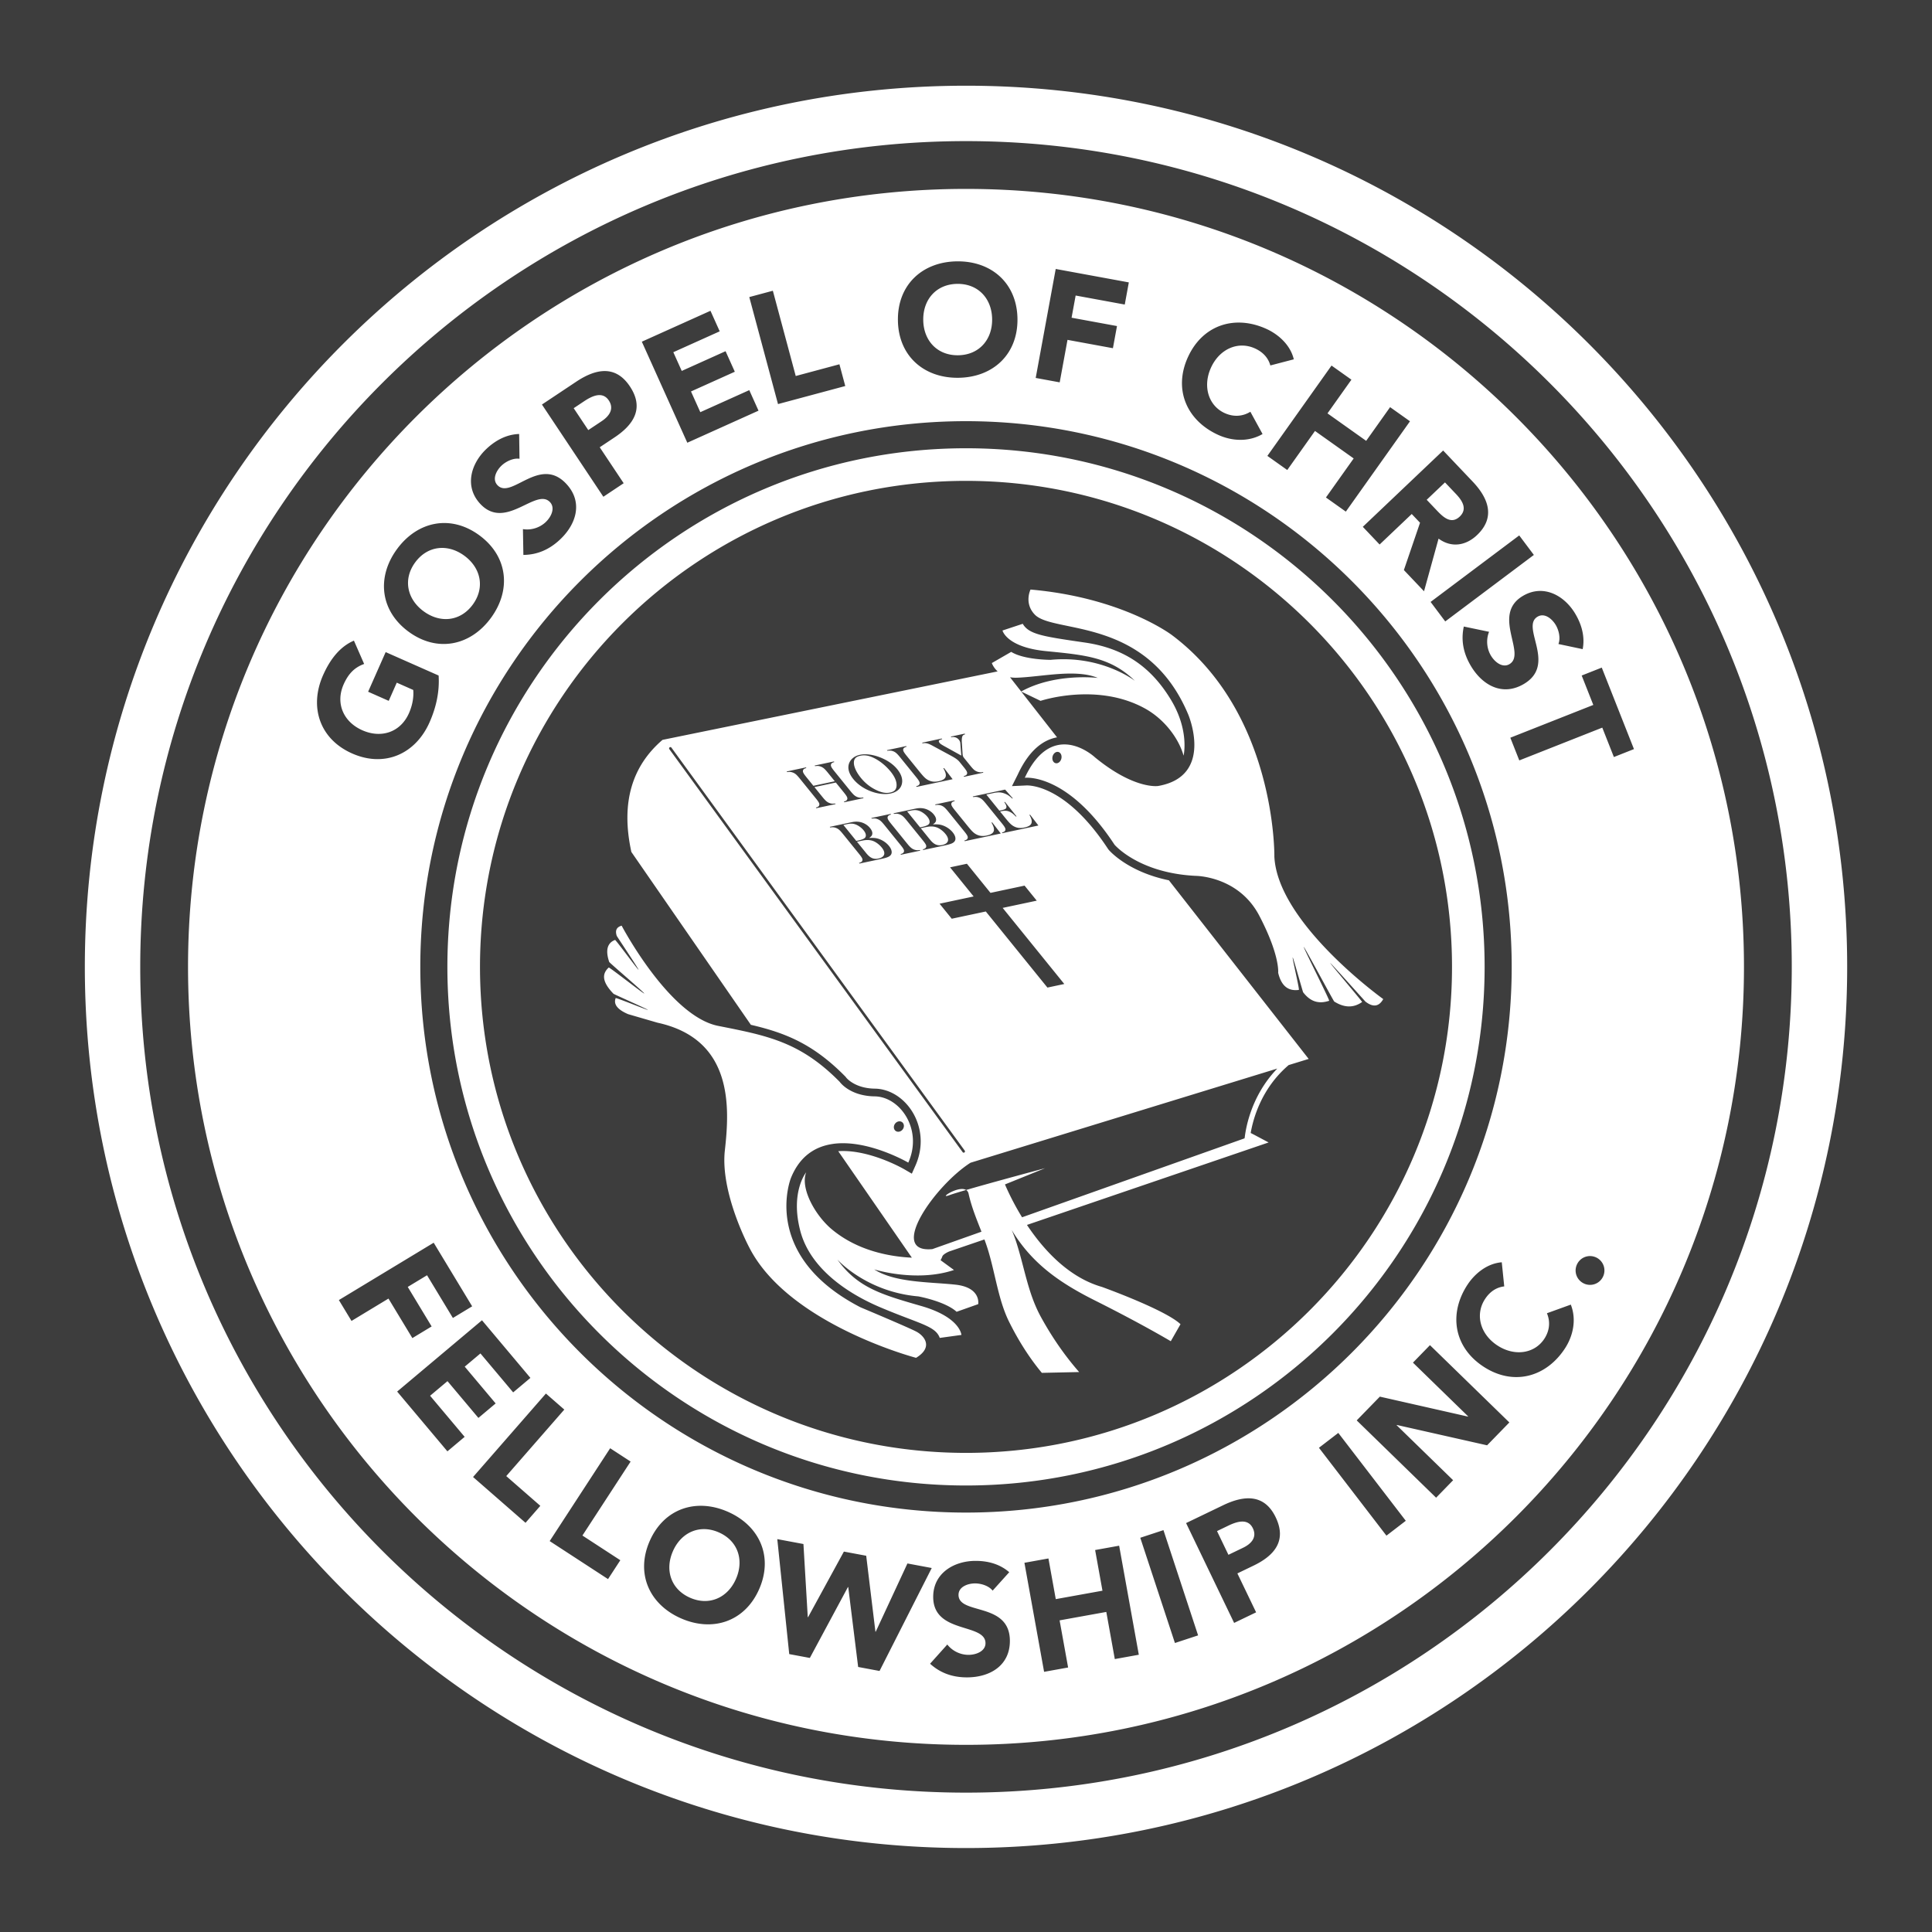 <svg clip-rule="evenodd" fill-rule="evenodd" stroke-linejoin="round" stroke-miterlimit="2" viewBox="0 0 3600 3600" xmlns="http://www.w3.org/2000/svg" width="2500" height="2500"><path d="M0 0h3600v3600H0z" fill="#3d3d3d" stroke-width=".6"/><path d="M1800.004 159.71c906.201 0 1641.913 735.722 1641.913 1641.924 0 906.192-735.712 1641.913-1641.913 1641.913-906.198 0-1641.917-735.721-1641.917-1641.913 0-906.202 735.719-1641.923 1641.917-1641.923zm0 103.24c849.221 0 1538.683 689.462 1538.683 1538.684s-689.462 1538.683-1538.683 1538.683S261.322 2650.856 261.322 1801.634 950.782 262.951 1800.004 262.951zm0 89.051c800.071 0 1449.622 649.561 1449.622 1449.633s-649.55 1449.623-1449.622 1449.623S350.376 2601.706 350.376 1801.634 999.932 352.001 1800.004 352.001zm80.55 2577.585c-17.59-15.32-40.07-21.28-63.42-21.11-40.55.29-78.57 23.58-78.25 67.61.49 68.85 97.17 47.74 97.44 85.67.11 14.58-16.48 21.7-31.36 21.81-15.18.11-30.39-7.08-39.81-19.26l-32.1 35.8c19.66 17.93 43.03 25.63 69.58 25.44 42.6-.3 79.45-22.42 79.13-68.49-.52-72.35-95.43-47.46-95.7-85.1-.11-15.46 17.66-21.42 30.5-21.51 11.09-.08 25.7 4.19 33.06 13.47zm64.97 185.63l44.74-8.08-15.85-87.83 87.01-15.7 15.85 87.83 44.74-8.07-36.66-203.18-44.74 8.07 13.67 75.78-87.01 15.7-13.67-75.78-44.74 8.08zm-474.901-33.06l38.41 7.18 70.98-132.1.57.11 18.46 148.81 39.85 7.45 97.28-191.85-45.29-8.47-59.09 127.2-.57-.11-17.17-141.45-41.57-7.77-66.75 122.21-.58-.11-8.06-136.2-48.73-9.11zm718.681-20.66l43.18-14.21-64.56-196.11-43.19 14.22zm-978.802-189.75c-26.47 60.71-.34 118.2 58.76 143.97 59.11 25.76 119.01 5.78 145.47-54.93 26.47-60.71.34-118.19-58.76-143.96s-119-5.78-145.47 54.92zm1089.113 152.31l40.97-19.71-34.91-72.54 29.98-14.43c39.17-18.84 62.4-46.51 41.4-90.14-21.24-44.15-59.22-41.07-97.86-22.48l-69.11 33.26zm-1045.832-133.44c15.39-35.3 49.85-50.83 85.42-35.32 35.57 15.5 47.64 51.32 32.25 86.62s-49.85 50.84-85.42 35.33-47.64-51.33-32.25-86.63zm-229.531-19.03l108.72 70.83 22.91-35.16-70.63-46.01 89.8-137.83-38.1-24.82zm1243.483-18.63l21.04-10.12c15.78-7.59 36.5-14.33 45.74 4.87 8.36 17.36-3.7 29.32-18.17 36.28l-27.35 13.16zm315.69 8.51l36.05-27.7-125.76-163.74-36.06 27.7zm-1701.948-109.27l97.753 85.33 27.592-31.62-63.5-55.43 108.18-123.93-34.25-29.89zm918.527-1967.394c561.2 0 1016.832 455.62 1016.832 1016.832 0 561.201-455.631 1016.832-1016.832 1016.832S783.173 2362.836 783.173 1801.634c0-561.211 455.63-1016.832 1016.83-1016.832zm875.971 2005.944l31.71-32.58-105.3-102.52.4-.42 168.2 37.92 41.48-42.61-147.93-144.02-31.71 32.57 102.8 100.09-.41.42-164.06-37.16-43.12 44.28zM1800.004 835.272c533.35 0 966.362 433.01 966.362 966.362s-433.011 966.362-966.362 966.362-966.362-433.011-966.362-966.362 433.01-966.362 966.362-966.362zm0 60.76c499.82 0 905.601 405.781 905.601 905.602 0 499.811-405.78 905.602-905.601 905.602S894.4 2301.445 894.4 1801.634c0-499.821 405.782-905.602 905.603-905.602zM740.049 2592.976l93.627 111.39 32.122-27.01-64.372-76.58 32.402-27.23 57.616 68.54 32.122-27-57.615-68.54 29.275-24.61 60.994 72.56 32.123-27-90.248-107.37zm2058.287-240.91c-28.36 2.25-50.99 22.27-63.68 41.5-35.49 53.81-26.05 116.25 29.24 152.71 55.28 36.46 116.39 20.56 151.88-33.25 15.58-23.62 22.15-54.22 11.19-82.07l-44.49 16.08c6.55 15.5 5.18 32.42-4.94 47.75-18.15 27.52-55.5 33.28-87.65 12.08-32.14-21.21-41.55-57.81-22.6-86.54 9.31-14.12 21.65-21.7 35.64-23.31zm-939.392-1101.013c-8.2-7.4-10.8-15.56-10.8-15.56l36.1-20.83c23.93 14.94 73.36 14.87 73.36 14.87 95.49-9.15 157.18 39.14 157.18 39.14-45.53-44.2-92.32-48.15-165.77-55.41-73.46-7.27-81.04-38.41-81.04-38.41l37.77-12.5c11.64 20.07 39.15 23.73 116.07 34.97 76.91 11.24 125.13 48.9 160.03 106.57 34.89 57.66 23.58 104.12 23.58 104.12-9.54-33.49-36.68-68.16-71.09-87.39-89.68-50.11-195.4-14.68-195.4-14.68l-36.08-17.37 66.78 85.34c-24.36 4.47-51.29 22.08-73.18 69.31l-10.83 21.57 25.78-1.2s71.03-6.97 153.28 118.29l1.03 1.38s33.59 40.81 112.38 57.06l260.42 332.821-37.25 11.44c-52.73 44.84-66.87 103.82-70.8 126.57l6.83 3.5 26.57 14.13-450.28 153.67c30.59 45.891 77.24 97.571 139.54 115.481 0 0 117.86 42.31 146.57 69.51l-18.13 31.73s-52.89-31.64-140.53-75.55c-62.88-31.51-117.2-67.2-155.72-131.52l-.03.01c2.79 6.6 5.34 13.17 7.5 19.71 16.35 49.62 22.24 97.51 46.97 142.48 19.91 36.2 43.22 70.5 71.06 102.29l-69.51 1.51c-23.57-28.41-43.61-60.2-60.81-94.71-19.43-38.96-25.24-85.93-38.44-130.85-2.28-7.78-4.91-15.43-7.72-23.04l-63.7 21.74c-4.96 1.5-13.49 6.36-14.7 9.78-.94 2.64-2.07 5-3.35 7.13l25 18.28c-70.34 23.57-148.66-1.11-148.66-1.11 38.53 24.86 102.79 23.23 151.16 28.4s42.64 36.32 42.64 36.32l-40.24 14.25c-21.33-19.51-71.12-28.65-71.12-28.65-97.89-8.57-151.02-68.71-151.02-68.71 37.63 53 84.02 65.7 156.65 86.7 72.62 21.01 74.46 53.79 74.46 53.79l-40.37 5.55c-7.99-22.39-37.06-25.82-110.39-56.85-67.27-28.47-131.871-75.67-149.431-142.43-19.12-72.69 10.97-109.36 10.97-109.36-11.63 29.89 17.02 80.85 48.1 106.63 48.47 40.21 108.44 50.63 148.78 52.51l-137.17-198.41c12.57-.93 25.43.18 37.77 2.39 45.76 8.2 85.47 31.4 85.47 31.4l13.89 8.11 6.55-14.69c19.14-42.84 8.71-85.34-14.29-112.67-16.07-19.1-38.29-30.77-61.15-31.09-38.38-.54-53.65-20.85-53.65-20.85l-.73-1.05-.89-.91c-59.57-60.38-111.14-81.08-175.78-96.13l-222.67-322.081c-20.21-92.39 1.72-160.53 58.03-208.87zm-306.41 880.402c-32.161 4.39-61.861 21.69-78.771 63.62 0 0-57.8 143.85 129.53 240.85 0 0 91.39 38.35 104.74 45.65 14.34 7.85 31.6 28.65-1.08 48.53 0 0-238.68-62.68-311.23-206.46 0 0-53.93-101.12-45.04-180.21s16.42-206.88-125.49-237.79l-54.73-15.91c-19.56-8.33-27.71-18.25-23.26-29.89.54-1.4 60.66 23.24 60 21.91-.68-1.38-62.97-28.94-64.04-30.04-21.96-22.681-21.48-37.351-8.9-48.871 1.21-1.1 66.06 50.01 66.2 48.36.16-1.82-64.71-57.02-65.3-58.78-7.23-21.45-3.81-35.36 10.88-41.01 1.29-.5 43.2 56.8 43.74 55.5.51-1.25-40.15-61.85-40.59-63.15-3.05-9.19-1.04-16.04 9.15-18.91 0 0 88.7 168.69 179.93 186.75 26.59 5.26 50.64 9.96 73.2 15.82l2.63.69 2.59.69 1.24.34 1.99.55 1.76.5 1.8.51 1.94.56 1.6.47 2.15.65 1.35.41 2.37.73 2.47.78 1.23.4 2.46.81 1.22.4 1.55.53 2.11.73 1.21.42 1.21.43 1.77.64 1.86.68 1.21.45 1.2.45.75.29 2.1.81 1.35.53 1.79.72 1.19.48 1.19.49 1.73.72 1.84.78 1.19.52 1.18.51.76.34c.67.3 1.35.6 2.02.9l1.43.65 1.42.66a276.375 276.375 0 0 1 30.41 16.52l1.66 1.05c.81.52 1.62 1.04 2.43 1.57l1.7 1.12 1.63 1.08.83.56 1.66 1.13 1.65 1.15.8.55 1.68 1.19 1.66 1.19.78.56 1.28.93.41.31 1.67 1.24.77.58 1.25.94 1.23.94 1.11.86 1.46 1.13.78.62 1.7 1.35 1.68 1.35.77.63 1.71 1.4 1.69 1.41.77.64 1.25 1.06 1.28 1.09 1.09.94 1.49 1.3.79.69 1.89 1.68 1.8 1.61 1.42 1.29.82.75.77.7 1.19 1.1 1.47 1.38.81.76 1.94 1.85 1.52 1.45.8.78 1.93 1.88 1.82 1.81 1.45 1.45 1 1 .61.62.12.17c.27.36.96 1.28 2.13 2.57.42.46.89.96 1.43 1.51l.28.28c.2.2.42.41.64.62l.33.33c2.55 2.42 6.14 5.4 10.89 8.35.29.18.58.36.88.54.34.21.69.41 1.04.62 1.08.63 2.22 1.25 3.41 1.87l1.04.53 1.18.58.85.4.54.24c1.76.81 3.62 1.58 5.59 2.32l1.09.4.45.16c1.45.51 2.96.99 4.52 1.45l.54.16c.23.06.46.13.69.19.5.14 1 .28 1.51.41l.11.03c4.57 1.19 9.58 2.13 15.05 2.72l.43.04c3.35.35 6.89.56 10.6.61 36.48.52 70.41 37.13 71.14 82.28.22 13.22-2.41 27.18-8.67 41.18l-.48-.28-.9-.5-1.31-.73-.73-.39-.84-.46-1.06-.56-1.23-.65-.77-.4-1-.51-.85-.44-1.11-.56-.94-.48-1.2-.59-1.02-.51-1.3-.63-1.1-.53-1.79-.85-.95-.45-1.73-.81-1.01-.46-.95-.43-.88-.4-1.07-.48-.99-.44-.93-.41-1.13-.49-1.03-.45-.97-.42-1.19-.5-1.07-.46-1.01-.42-1.24-.51-1.11-.45-1.05-.43-1.29-.51-1.15-.46-1.09-.42-1.33-.52-1.19-.45-1.12-.43-1.38-.51-1.22-.45-1.16-.42-1.42-.51-1.67-.59-1.6-.56-1.41-.48-1.73-.58-1.2-.39-1.65-.54-1.46-.46-1.8-.56-1.24-.38-1.09-.33-1-.29-1.1-.32-1.01-.29-1.1-.32-1.02-.28-1.11-.31-1.04-.28-1.11-.29-1.05-.27-1.11-.29-1.06-.27-1.12-.27-1.07-.26-1.12-.27-1.09-.25-1.11-.26-1.11-.24-1.11-.24-1.12-.24-1.1-.23-1.14-.23-1.1-.22-.7-.13c-17.04-3.26-34.96-4.61-52.18-2.26zm-921.086 291.01l23.528 38.9 68.882-41.66 44.528 73.63 35.908-21.72-44.528-73.63 35.97-21.75 48.15 79.61 35.907-21.71-71.677-118.52zm2319.548-31.05a26.747 26.747 0 0 0 35.88-12.3 26.758 26.758 0 0 0-12.33-35.88 26.736 26.736 0 0 0-35.85 12.33c-6.56 13.34-1.07 29.32 12.3 35.85zm-570.961-400.31l-571.631 175.48c-66.5 42.52-155.44 169.19-71.02 160.93l91.44-32.44c-8.94-22.88-18.5-45.78-24.01-70.78s-61.39 12.17-35.7 2.71 178.3-50.26 178.3-50.26l-74.8 30.25c4.4 10.38 15.05 33.9 31.86 61.23l414.58-147.1.4-2.6c1.14-7.44 8.22-73.26 60.58-127.42zm-1132.803-595.182l546.522 750.922c.79 1.07 2.29 1.31 3.36.53s1.31-2.29.53-3.36l-546.521-750.922a2.4 2.4 0 0 0-3.36-.52 2.39 2.39 0 0 0-.53 3.35zm430.961 693.752c-3.56-.88-7.72.64-10.34 4.11-1.97 2.6-2.64 5.72-2.09 8.46.19.94.52 1.84 1 2.66l.08.14.27.41.06.09c.34.46.72.89 1.15 1.28l.08.07c.13.11.27.23.42.33l.15.11c3.91 2.81 9.71 1.56 13.04-2.85 1.88-2.49 2.58-5.45 2.15-8.1-.06-.4-.15-.8-.27-1.19l-.02-.08c-.43-1.38-1.18-2.62-2.25-3.6l-.45-.38c-.04-.03-.08-.06-.13-.1-.58-.43-1.2-.78-1.86-1.04l-.44-.16-.29-.09c-.09-.02-.17-.04-.26-.07zm301.291-702.462c33.45-2.03 61.15 24.25 61.15 24.25 73.53 60.2 117.35 53.11 117.35 53.11 105.26-18.36 56.03-133.45 56.03-133.45-76.86-182.87-250.51-149.95-285.59-185.69-20.89-21.29-8.18-46.91-8.18-46.91 171.9 15.08 263.44 84.84 263.44 84.84 194.98 146.02 190.91 413.05 190.91 413.05 6.36 124.42 202.881 265.231 202.881 265.231-7.44 13.26-17.93 16.36-32.98 4.83-.99-.76-64.5-72.01-65.73-71.9-.89.07 60.08 71.96 59.35 72.47-15.15 10.72-32.15 11.57-51.97-.84-1.26-.78-55.32-101.53-56.77-101.75-1.7-.25 48.94 99.82 47.33 100.35-17.38 5.69-33.58 3.52-48.49-15.83-.72-.93-18.35-64.3-19.39-64.86-1.66-.9 13.19 60.19 11.31 60.43-18.54 2.45-32.33-5.91-38.48-32.01 0 0 3.73-31.88-35.16-106.26-38.9-74.38-118.87-74.26-118.87-74.26-24.5-1.23-45.72-4.98-63.86-10.01l-2.12-.59-1.58-.46-1.4-.42-2.17-.66-.46-.14c-.86-.27-1.7-.54-2.55-.81l-.07-.02c-27.08-8.78-46.43-20.23-58.92-29.38l-1.48-1.1-1.29-.97-1.42-1.1-1.35-1.07-1.27-1.04-1.26-1.05-1.31-1.12-.96-.84-.98-.88-1.37-1.25-1.2-1.14-.5-.49-.58-.56-.86-.87-.81-.85-.61-.66-.51-.57c-4.83-7.37-9.64-14.3-14.41-20.82l-1.04-1.43-.69-.94c-.87-1.17-1.74-2.33-2.61-3.49-1.1-1.46-2.21-2.9-3.3-4.31l-1.18-1.53a454.24 454.24 0 0 0-7.79-9.67l-.31-.37-1.7-2.03-1.58-1.85-.99-1.16c-8.28-9.61-16.371-18.03-24.231-25.41-1.19-1.12-2.38-2.22-3.56-3.3-1.32-1.19-2.62-2.36-3.92-3.49-3.44-3.02-6.83-5.83-10.15-8.46a282.36 282.36 0 0 0-6.67-5.08l-.72-.52c-1.24-.9-2.48-1.78-3.7-2.64l-.76-.52-.74-.52c-.61-.41-1.21-.82-1.81-1.22-18.06-12.11-33.85-18.66-46.23-22.17l-.2-.06c-18.11-5.09-28.9-3.69-28.9-3.69l.75-1.61.49-1.02 1.04-2.13.5-1.01.77-1.53.49-.96 1.06-2.01.51-.94 1.05-1.92.55-.98 1.02-1.78.95-1.61.63-1.06 1.06-1.73.52-.82 1.09-1.69.53-.81 1.08-1.6.88-1.28.74-1.05.91-1.25.72-.99 1.1-1.44.84-1.08 1.07-1.34.94-1.14.73-.87.95-1.1.68-.76 1.01-1.12.17-.18 1.19-1.26.45-.47c.36-.37.72-.73 1.08-1.1l.31-.31c.46-.45.93-.9 1.39-1.33l.01-.01c13.55-12.81 27.55-17.97 40.67-18.78zm-133.84 276.51l63.5-13.49 22.68 28-63.5 13.5 114.82 141.791-31.41 6.67-114.82-141.78-63.5 13.49-22.67-28 63.49-13.5-43.93-54.26 31.4-6.68zm-244.15-54.64l-.93-1.15c2.09-.56 3.62-1.21 4.58-1.94.97-.73 1.58-1.67 1.83-2.83.33-1.32.04-2.84-.87-4.56-.91-1.73-2.76-4.31-5.55-7.75l-29.89-36.92c-2.79-3.44-5.05-5.93-6.78-7.48-1.74-1.55-3.64-2.73-5.71-3.54-1.79-.76-3.54-1.21-5.24-1.35-1.7-.15-3.66-.05-5.87.3l-.94-1.15 36.91-7.84c3.75-.8 6.23-1.29 7.44-1.47 4.51-.6 8.78-.45 12.81.45 3.52.82 6.82 2.17 9.9 4.06 3.09 1.89 5.73 4.19 7.92 6.89 3.54 4.37 4.93 8.29 4.17 11.74a7.275 7.275 0 0 1-1.62 3.36c-.83.98-2.22 2.17-4.16 3.56 4.03-.23 7.29-.24 9.79-.02 2.5.21 5.01.71 7.54 1.5 3.8 1.23 7.42 3 10.84 5.3 3.43 2.31 6.36 4.96 8.79 7.97 2.46 3.04 4.03 5.96 4.7 8.78.68 2.81.42 5.24-.77 7.29-1.1 1.84-2.96 3.35-5.58 4.54-2.62 1.18-6.7 2.36-12.24 3.54zm-4.66-40.63l16.72 20.64c2.02 2.5 3.86 4.48 5.49 5.93 1.64 1.45 3.34 2.62 5.1 3.5 3.73 1.83 7.91 2.25 12.55 1.26 6.03-1.28 9.61-3.76 10.73-7.44 1.12-3.69-.37-8.07-4.48-13.14a43.336 43.336 0 0 0-8.18-7.75c-3.1-2.25-6.11-3.85-9.03-4.8-5.37-1.75-11.65-1.87-18.84-.34zm62.6-51.82l.93 1.15c-2.05.55-3.57 1.19-4.54 1.91-.98.71-1.6 1.67-1.87 2.86-.38 1.64.22 3.69 1.81 6.13 1.21 1.82 2.74 3.88 4.61 6.18l29.89 36.92c2.25 2.77 4.17 4.93 5.77 6.47 1.59 1.54 3.12 2.72 4.58 3.54 2.06 1.13 4.12 1.86 6.18 2.18 2.06.33 4.42.29 7.07-.12l.94 1.15-35.9 7.63-.93-1.15c2.09-.56 3.62-1.21 4.58-1.94.97-.74 1.57-1.68 1.83-2.83.33-1.32.04-2.84-.87-4.57-.91-1.72-2.76-4.31-5.55-7.74l-29.89-36.92c-2.79-3.44-5.05-5.94-6.79-7.48-1.73-1.55-3.63-2.73-5.7-3.55-1.79-.75-3.54-1.2-5.24-1.35s-3.66-.04-5.87.31l-.94-1.15zm60.87 67.2l-.93-1.15c2.09-.56 3.62-1.21 4.58-1.94.97-.74 1.58-1.68 1.83-2.83.33-1.32.04-2.84-.87-4.57-.91-1.72-2.76-4.31-5.55-7.74l-29.89-36.92c-2.79-3.44-5.05-5.94-6.79-7.48-1.73-1.55-3.63-2.73-5.7-3.55-1.79-.75-3.54-1.2-5.24-1.35s-3.66-.04-5.87.31l-.94-1.15 36.91-7.85c3.75-.79 6.23-1.28 7.44-1.46 4.51-.61 8.78-.46 12.81.45 3.51.82 6.82 2.17 9.9 4.06 3.09 1.88 5.73 4.18 7.92 6.89 3.54 4.37 4.93 8.28 4.17 11.73-.25 1.27-.79 2.39-1.62 3.37s-2.22 2.17-4.16 3.56c4.02-.23 7.29-.24 9.79-.03s5.01.72 7.54 1.51c3.8 1.23 7.42 2.99 10.84 5.3 3.43 2.3 6.36 4.96 8.79 7.96 2.46 3.04 4.03 5.97 4.7 8.78.68 2.81.42 5.25-.77 7.3-1.1 1.84-2.96 3.35-5.58 4.53s-6.7 2.37-12.24 3.54zm-4.66-40.63l16.71 20.63c2.03 2.51 3.87 4.49 5.5 5.94 1.64 1.45 3.34 2.62 5.1 3.49 3.72 1.84 7.91 2.26 12.55 1.27 6.03-1.28 9.61-3.76 10.73-7.45 1.12-3.68-.37-8.06-4.48-13.13-2.36-2.91-5.08-5.49-8.18-7.75s-6.11-3.86-9.03-4.8c-5.37-1.76-11.65-1.87-18.84-.34zm82.07 24.18l-.97-1.2c3.78-.81 5.93-2.38 6.45-4.72.29-1.32-.01-2.85-.92-4.59-.91-1.75-2.74-4.32-5.5-7.73l-29.89-36.91c-2.87-3.54-5.22-6.11-7.05-7.7-1.84-1.58-3.82-2.77-5.96-3.57-1.75-.65-3.44-1.03-5.05-1.16-1.62-.13-3.47-.01-5.54.36l-.94-1.16 35.9-7.63.93 1.16c-1.98.54-3.46 1.14-4.45 1.82-.98.68-1.63 1.56-1.94 2.65-.38 1.37-.12 2.94.79 4.7.9 1.77 2.77 4.4 5.61 7.91l23.4 28.9c3.6 4.44 6.41 7.72 8.43 9.84 2.02 2.11 3.96 3.77 5.81 4.98 3.26 2.13 6.63 3.48 10.12 4.05s7.38.4 11.64-.51c4.46-.95 7.79-2.27 9.99-3.97s3.38-3.86 3.54-6.48c.1-1.78-.21-3.71-.9-5.8-.7-2.08-1.95-4.75-3.76-8l1.43-.19 15.9 20.69zm-226.23-30.24l24.1 29.76 4.55-.97a47.03 47.03 0 0 0 6.3-1.81c1.77-.69 3.11-1.35 4.03-1.97.92-.63 1.63-1.37 2.13-2.22.88-1.67 1.03-3.61.45-5.82-.58-2.2-1.84-4.51-3.79-6.91-2.05-2.54-4.54-4.84-7.46-6.9s-5.77-3.54-8.56-4.43c-2.43-.78-4.79-1.16-7.08-1.14-2.29.01-5.44.45-9.44 1.3zm301.41-65.89l14.34 16.33-1.25.33c-2.76-2.71-5.44-4.85-8.05-6.45s-5.55-2.87-8.82-3.82a28.26 28.26 0 0 0-8.25-1.16c-2.79.03-6.17.46-10.13 1.31l-12.87 2.73 24.34 30.06 3.37-.72c3.41-.72 5.81-1.47 7.21-2.24 1.4-.76 2.22-1.78 2.47-3.05.26-1.19.11-2.5-.45-3.92-.56-1.43-1.72-3.46-3.46-6.11l1.33-.22 21.52 26.89-1.3.28c-2.41-2.5-4.59-4.47-6.51-5.9-1.93-1.43-3.92-2.57-5.97-3.42-1.99-.83-4.09-1.31-6.29-1.43s-4.69.12-7.46.71l-3.2.68 9.29 11.47c3.7 4.57 6.53 7.88 8.48 9.91s3.87 3.67 5.76 4.91c3.22 2.14 6.58 3.48 10.09 4.05 3.51.56 7.4.39 11.67-.51 4.49-.96 7.84-2.27 10.05-3.93s3.4-3.77 3.58-6.31c.19-1.72-.04-3.59-.69-5.61-.64-2.01-1.82-4.6-3.55-7.76l1.34-.22 15.41 20.09-67.02 14.24-.93-1.15c2.05-.55 3.57-1.19 4.55-1.9.98-.72 1.6-1.67 1.86-2.87.3-1.31-.01-2.84-.92-4.59-.91-1.74-2.74-4.31-5.5-7.72l-29.89-36.92c-2.76-3.4-5.02-5.89-6.79-7.45s-3.67-2.75-5.7-3.57c-1.79-.76-3.53-1.21-5.21-1.36s-3.65-.05-5.9.31l-.93-1.15zm-182.6 40.64l24.09 29.75 4.55-.97c2.14-.45 4.24-1.05 6.31-1.8 1.77-.69 3.11-1.35 4.03-1.98.92-.62 1.63-1.36 2.13-2.21.88-1.68 1.03-3.62.45-5.82-.58-2.21-1.84-4.51-3.79-6.92-2.05-2.53-4.54-4.83-7.46-6.9-2.92-2.05-5.77-3.53-8.56-4.43-2.43-.77-4.79-1.15-7.08-1.13-2.29.01-5.44.45-9.44 1.3zm-174.661-47.66l39.89-8.48-13.02-16.08c-2.79-3.43-5.06-5.93-6.82-7.47-1.75-1.55-3.64-2.73-5.67-3.55-1.83-.75-3.59-1.2-5.27-1.35s-3.65-.04-5.9.32l-.93-1.15 35.89-7.63.94 1.15c-2.06.55-3.57 1.19-4.55 1.91-.98.71-1.6 1.67-1.86 2.86-.3 1.31.01 2.84.91 4.59.91 1.74 2.75 4.32 5.5 7.72l29.9 36.92c2.76 3.41 5.01 5.88 6.77 7.43 1.75 1.54 3.66 2.74 5.71 3.6 1.81.71 3.56 1.15 5.25 1.32 1.7.16 3.65.07 5.87-.28l.93 1.15-35.89 7.63-.94-1.15c2.09-.56 3.62-1.21 4.58-1.95.97-.73 1.6-1.67 1.89-2.83.3-1.32 0-2.84-.9-4.57-.89-1.72-2.73-4.31-5.52-7.75l-14.97-18.48-39.88 8.48 14.97 18.48c2.76 3.41 5.02 5.89 6.79 7.45s3.67 2.75 5.69 3.58c1.77.72 3.5 1.16 5.2 1.33 1.69.17 3.67.07 5.92-.29l.93 1.15-35.9 7.63-.93-1.15c2.09-.56 3.62-1.21 4.59-1.94.96-.74 1.57-1.68 1.82-2.83.34-1.32.05-2.85-.87-4.57-.91-1.72-2.76-4.31-5.55-7.74l-29.89-36.92c-2.78-3.44-5.05-5.94-6.78-7.49-1.74-1.54-3.64-2.72-5.7-3.54-1.8-.75-3.55-1.2-5.25-1.35s-3.65-.04-5.87.31l-.93-1.15 35.89-7.63.94 1.15c-2.06.55-3.57 1.19-4.55 1.91-.98.71-1.6 1.67-1.87 2.86-.29 1.31.02 2.84.92 4.59.91 1.74 2.75 4.32 5.5 7.72zm74.42-12.5c-4.54-5.61-7.41-11.1-8.6-16.47-1.18-5.37-.64-10.39 1.63-15.07 1.72-3.46 4.24-6.37 7.54-8.74 3.31-2.37 7.23-4.03 11.76-4.99 5.77-1.23 12.26-1.29 19.48-.18s14.51 3.29 21.89 6.54c12 5.28 21.45 12.19 28.35 20.71 3.47 4.28 5.95 8.59 7.44 12.93 1.5 4.34 1.93 8.5 1.29 12.48-.75 4.93-2.97 9.11-6.69 12.52-3.71 3.41-8.58 5.76-14.61 7.04-5.95 1.27-12.52 1.39-19.71.37-7.19-1.01-14.36-3.09-21.51-6.23a80.33 80.33 0 0 1-15.75-9.08c-4.87-3.61-9.04-7.55-12.51-11.83zm14.21-2.14c7.85 9.69 17.42 17.24 28.72 22.63 5.07 2.41 9.64 3.97 13.71 4.69 4.08.72 8.06.67 11.95-.16 3.94-.83 6.85-2.24 8.74-4.21 1.9-1.96 2.98-4.74 3.24-8.32.5-7.94-3.21-16.81-11.14-26.6-4.36-5.38-9.29-10.29-14.8-14.75-5.51-4.44-11.1-8.02-16.77-10.74-4.61-2.23-8.9-3.66-12.85-4.29-3.96-.63-7.94-.51-11.94.34-3.98.84-6.91 2.19-8.81 4.04-1.9 1.86-2.97 4.43-3.19 7.73-.28 3.94.72 8.49 3.01 13.64 2.28 5.15 5.66 10.49 10.13 16zm103.78 16.61l-.98-1.21c3.79-.8 5.94-2.37 6.46-4.71.29-1.32-.01-2.85-.92-4.59-.91-1.75-2.74-4.32-5.5-7.73l-29.9-36.92c-2.86-3.54-5.21-6.1-7.05-7.69-1.83-1.58-3.82-2.78-5.96-3.57-1.75-.65-3.43-1.04-5.05-1.16-1.61-.13-3.46-.01-5.54.35l-.93-1.15 35.9-7.63.93 1.15c-1.98.54-3.46 1.15-4.45 1.83-.98.68-1.63 1.56-1.94 2.64-.38 1.38-.12 2.94.78 4.71.91 1.77 2.78 4.4 5.62 7.91l23.4 28.9c3.6 4.44 6.41 7.72 8.43 9.83 2.02 2.12 3.95 3.78 5.81 4.99 3.26 2.13 6.63 3.47 10.12 4.04s7.37.41 11.64-.5c4.46-.95 7.79-2.27 9.99-3.98 2.2-1.69 3.38-3.85 3.54-6.47.1-1.78-.21-3.72-.91-5.8-.69-2.08-1.95-4.75-3.75-8.01l1.43-.18 15.9 20.69zm88.47-18.81l-.93-1.15c2.05-.56 3.58-1.19 4.57-1.91 1-.72 1.63-1.68 1.9-2.87.29-1.32-.02-2.84-.93-4.56-.91-1.73-2.76-4.31-5.55-7.75l-7.85-9.78c-1.14-1.4-2.71-2.88-4.73-4.45-2.31-1.82-5.77-3.98-10.38-6.48l-30.33-16.4-5.42-2.95c-3.97-2.14-7.25-3.47-9.84-4.02-1.34-.3-2.56-.45-3.66-.45s-2.52.14-4.26.43l-.93-1.15 36.63-7.79.93 1.16c-2.97.82-4.76 1.5-5.35 2.01-1.45 1.25-1.32 2.93.39 5.03.62.77 1.55 1.59 2.81 2.46 1.25.86 2.99 1.92 5.23 3.17l32.43 18-1.66-20.9-.2-2.37c-.18-2.23-1.03-4.28-2.54-6.15-1.73-2.13-3.84-3.62-6.32-4.47-2.48-.84-5.11-.97-7.88-.38l-.94-1.15 25.84-5.49.94 1.15c-1.79.61-3.05 1.23-3.79 1.83-.74.61-1.3 1.46-1.68 2.56-.81 2.68-1.06 6.47-.73 11.37l1.31 20.16c.14 2.39.43 4.11.88 5.15.44 1.04 1.6 2.71 3.47 5.02l9.94 12.27c2.89 3.57 5.16 6.09 6.81 7.56s3.52 2.63 5.61 3.48c3.63 1.5 7.35 1.84 11.18 1.03l.93 1.15zm174.59-46.37c-4.22-.41-8.48 3.23-9.8 8.58-.82 3.33-.33 6.6 1.1 8.98.13.2.25.39.39.58.13.19.27.37.42.54.25.3.52.58.81.83l.32.26.38.28.34.22c.22.13.44.25.66.35l.51.21c.22.08.45.15.68.2 4.51 1.12 9.331-2.66 10.751-8.42.55-2.25.51-4.47-.02-6.41l-.12-.41c-.04-.12-.09-.25-.13-.37-.44-1.25-1.1-2.35-1.93-3.24l-.42-.41c-.3-.27-.63-.52-.97-.74l-.38-.23c-.13-.07-.26-.14-.4-.2l-.55-.23-.25-.09-.44-.12-.25-.06-.6-.09zm843.173-26.4l16.7 42.28 154.63-61.08 21.64 54.79 37.4-14.78-60-151.87-37.4 14.78 21.65 54.79zm-2095.649-159.54l-32.674 73.86 38.377 16.98 14.99-33.89 30.7 13.58c.849 9.63.02 25.22-8.006 43.36-15.698 35.49-51.595 47.36-86.798 31.79-35.208-15.57-50.565-50.12-34.868-85.61 9.324-21.08 21.483-31.97 38.183-37.97l-19.042-43.48c-25.96 11.14-44.298 34.59-57.517 64.48-26.085 58.96-6.423 118.97 54.145 145.76 60.564 26.79 118.19.97 144.274-57.99 12.275-27.75 18.858-57.04 16.91-87.22zm1184.187 73.43c63.33-35.09 142.87-25.31 142.87-25.31-41.41-17.03-102.7-2.3-150.16-.42-4.97.19-9.46-.13-13.49-.83zm1046.282-78.93c4.44-22.9-1.68-45.34-13.52-65.46-20.58-34.95-59.8-56.16-97.74-33.81-59.32 34.93 7.41 108.01-25.27 127.26-12.57 7.4-27.04-3.38-34.6-16.21-7.7-13.08-9.11-29.84-3.28-44.1l-47.08-9.82c-5.65 26-.6 50.08 12.87 72.95 21.62 36.71 59.23 57.51 98.93 34.13 62.35-36.72-6.77-106.36 25.66-125.46 13.32-7.84 27.39 4.54 33.9 15.6 5.63 9.56 9.26 24.35 4.92 35.36zm-2187.807-32.58c53.355 39.23 115.194 26.46 153.39-25.48 38.195-51.95 31.948-114.78-21.407-154.02-53.355-39.23-115.195-26.46-153.39 25.49-38.196 51.94-31.95 114.78 21.407 154.01zm1904.416-55.41l27.29 36.36 165.13-123.92-27.28-36.36zm-1876.447 17.37c-31.026-22.81-38.554-59.85-15.568-91.11 22.987-31.26 60.587-35.12 91.613-12.31 31.026 22.82 38.555 59.86 15.568 91.12s-60.587 35.12-91.613 12.3zm1750.137-157.32l31.31 32.97 59.85-56.85 15.48 16.29-30.1 88.16 37.54 39.52 27.09-98.1c23.87 17.52 50.78 13.27 71.72-6.63 34.89-33.14 20.97-68.95-8.16-99.62l-55.03-57.93zM967.353 808.681c-23.318.74-43.852 11.66-60.847 27.67-29.531 27.8-41.548 70.73-11.365 102.79 47.196 50.13 103.701-31.12 129.701-3.5 10 10.62 2.68 27.12-8.15 37.33-11.06 10.4-27.093 15.48-42.283 12.95l.828 48.08c26.605-.23 48.975-10.48 68.305-28.68 31.02-29.2 42.98-70.49 11.4-104.03-49.59-52.68-102.227 30.13-128.025 2.72-10.6-11.26-1.635-27.71 7.716-36.51 8.075-7.6 21.694-14.42 33.398-12.61zm1725.162 90.22l20.5 21.58c11.46 12.06 21.99 27.82 6.97 42.09-16.3 15.48-31.59.22-43.05-11.84l-18.49-19.46zm-330.95-49.41l37.06 26.32 51.68-72.77 72.08 51.2-51.68 72.76 37.07 26.33 119.55-168.33-37.06-26.33-44.59 62.78-72.08-51.19 44.58-62.78-37.06-26.32zm-1237.283 76.14l37.84-25.21-44.62-67 27.68-18.44c36.18-24.09 55.35-54.72 28.51-95.01-27.15-40.78-64.34-32.47-100.03-8.69l-63.83 42.51zm156.42-100.67l132.68-59.73-17.22-38.26-91.23 41.06-17.37-38.6 81.65-36.75-17.23-38.27-81.65 36.76-15.7-34.88 86.44-38.9-17.22-38.27-127.9 57.57zm1130.113-155.42c-6.58-27.69-29.83-46.98-50.78-56.56-58.62-26.82-118.87-7.92-146.42 52.31-27.55 60.22-2.46 118.17 56.15 144.98 25.73 11.77 56.98 13.57 82.82-1.53l-22.71-41.5c-14.32 8.85-31.24 10.09-47.95 2.45-29.97-13.71-41.39-49.74-25.37-84.76s50.74-49.93 82.04-35.61c15.38 7.03 24.77 18.07 28.5 31.64zm-1341.823 91.06l19.43-12.94c14.58-9.71 34.17-19.25 45.98-1.52 10.68 16.03.39 29.55-12.97 38.45l-25.26 16.82zm380.71-7.65l125.321-33.64-10.88-40.53-81.41 21.85-42.64-158.88-43.91 11.79zm480.172-48.71l44.72 8.22 14.54-79.18 84.63 15.55 7.58-41.27-84.63-15.55 7.6-41.34 91.51 16.81 7.58-41.28-136.23-25.02zm-256.75-107.53c.73 66.22 48.12 107.95 112.59 107.23 64.47-.71 110.92-43.49 110.19-109.71-.74-66.22-48.12-107.95-112.59-107.24-64.48.72-110.93 43.49-110.19 109.72zm47.21-.53c-.43-38.51 24.64-66.79 63.44-67.23 38.8-.42 64.49 27.3 64.92 65.81s-24.64 66.79-63.44 67.22-64.49-27.29-64.92-65.8z" fill="#fff"/></svg>